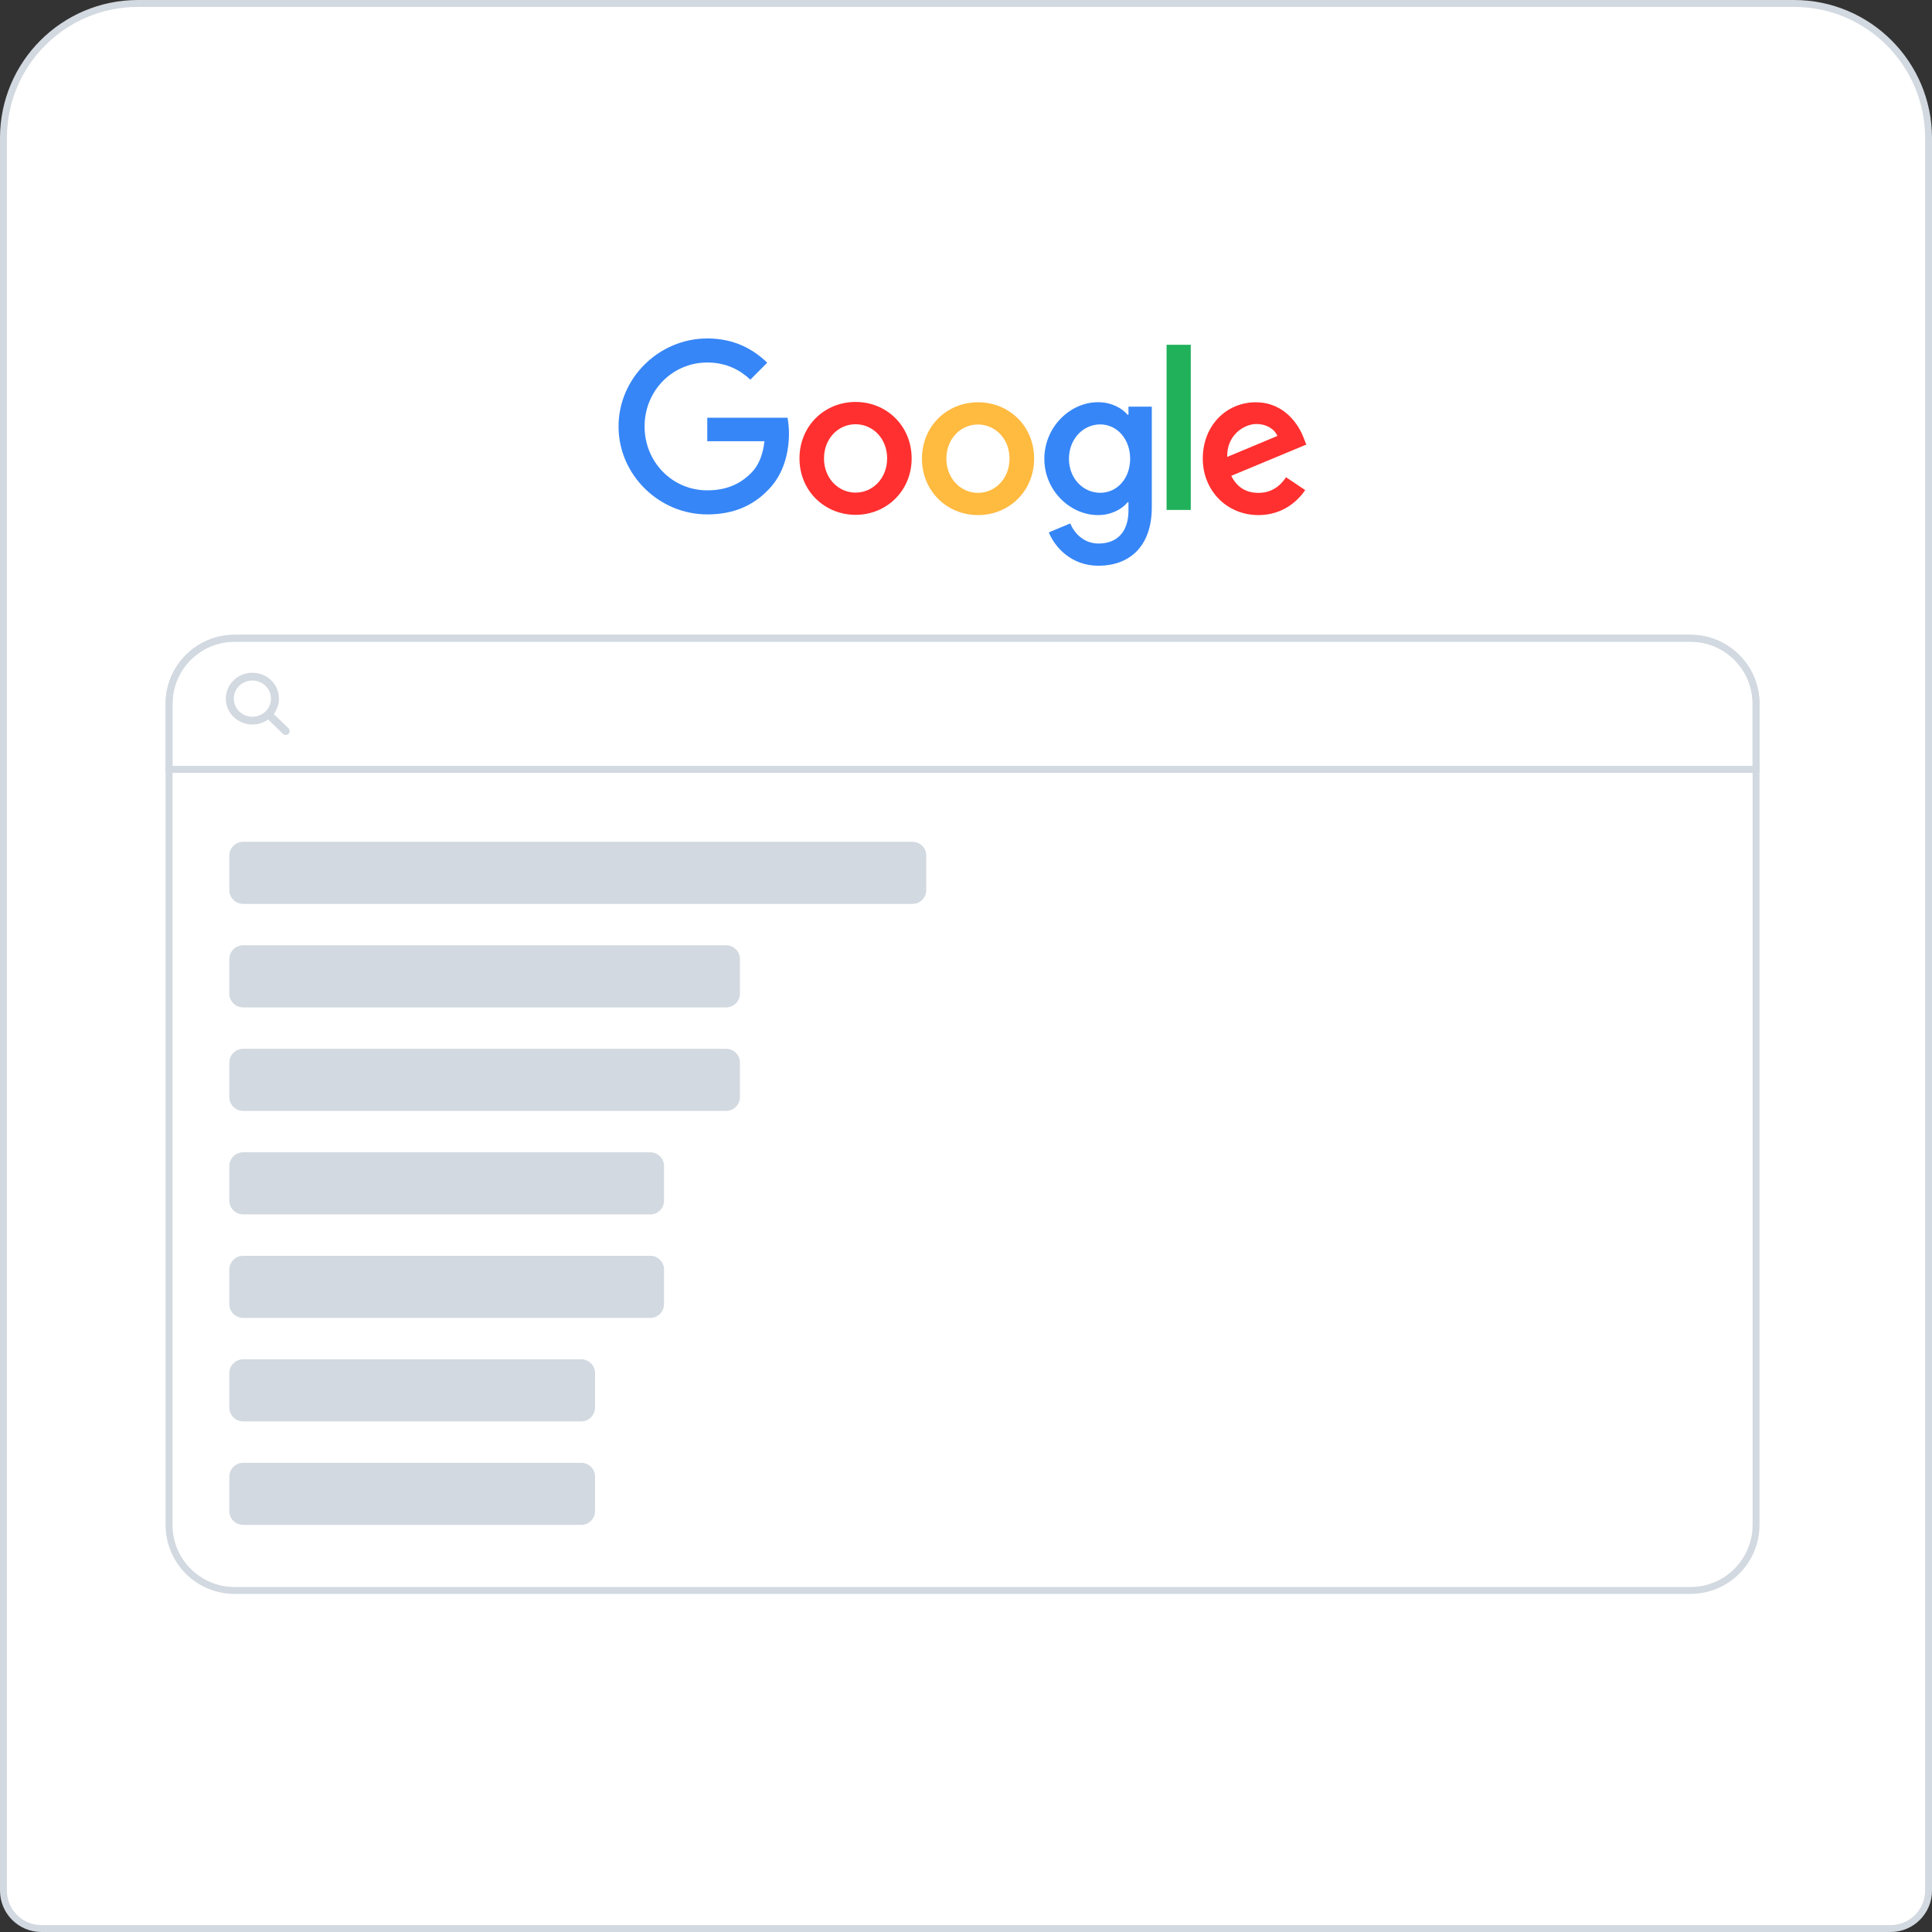 <svg width="280" height="280" viewBox="0 0 280 280" fill="none" xmlns="http://www.w3.org/2000/svg">
<rect x="0" y="0" width="280" height="280" fill="#333333" stroke="none"/>
<path d="M0.5 20C0.5 9.23 9.23 0.5 20 0.5H260C270.77 0.5 279.5 9.23 279.5 20V274C279.5 277.038 277.038 279.5 274 279.5H6C2.962 279.5 0.5 277.038 0.5 274V20Z" fill="white"/>
<path d="M0.5 20C0.5 9.23 9.23 0.5 20 0.5H260C270.77 0.5 279.5 9.23 279.5 20V274C279.5 277.038 277.038 279.5 274 279.5H6C2.962 279.5 0.5 277.038 0.5 274V20Z" stroke="#D2D9E0"/>
<g clip-path="url(#clip0_469_3125)">
<path d="M186.386 69.168L189.16 71.028C188.26 72.361 186.106 74.65 182.383 74.65C177.76 74.65 174.316 71.052 174.316 66.476C174.316 61.606 177.796 58.302 181.994 58.302C186.216 58.302 188.284 61.679 188.953 63.502L189.318 64.432L178.441 68.96C179.268 70.599 180.558 71.431 182.383 71.431C184.208 71.431 185.473 70.526 186.386 69.168ZM177.857 66.219L185.121 63.184C184.719 62.169 183.527 61.447 182.103 61.447C180.29 61.447 177.772 63.062 177.857 66.219Z" fill="#FF302F"/>
<path d="M169.07 49.969H172.574V73.903H169.07V49.969Z" fill="#20B15A"/>
<path d="M163.547 58.938H166.929V73.475C166.929 79.508 163.389 81.992 159.203 81.992C155.261 81.992 152.889 79.324 152.001 77.158L155.103 75.861C155.663 77.195 157.013 78.773 159.203 78.773C161.892 78.773 163.547 77.097 163.547 73.965V72.79H163.425C162.622 73.769 161.089 74.65 159.143 74.65C155.079 74.65 151.355 71.089 151.355 66.5C151.355 61.887 155.079 58.29 159.143 58.29C161.077 58.29 162.622 59.158 163.425 60.113H163.547V58.938ZM163.79 66.5C163.79 63.612 161.88 61.508 159.447 61.508C156.989 61.508 154.921 63.612 154.921 66.5C154.921 69.351 156.989 71.419 159.447 71.419C161.88 71.432 163.79 69.351 163.79 66.5" fill="#3686F7"/>
<path d="M132.122 66.439C132.122 71.15 128.472 74.613 123.995 74.613C119.517 74.613 115.867 71.138 115.867 66.439C115.867 61.703 119.517 58.253 123.995 58.253C128.472 58.253 132.122 61.703 132.122 66.439ZM128.57 66.439C128.57 63.502 126.452 61.483 123.995 61.483C121.537 61.483 119.42 63.502 119.42 66.439C119.42 69.351 121.537 71.395 123.995 71.395C126.453 71.395 128.57 69.351 128.57 66.439Z" fill="#FF302F"/>
<path d="M149.872 66.476C149.872 71.187 146.222 74.65 141.745 74.65C137.267 74.65 133.617 71.187 133.617 66.476C133.617 61.74 137.267 58.302 141.745 58.302C146.222 58.302 149.872 61.728 149.872 66.476ZM146.307 66.476C146.307 63.539 144.19 61.52 141.732 61.52C139.275 61.52 137.158 63.539 137.158 66.476C137.158 69.388 139.275 71.431 141.732 71.431C144.202 71.431 146.307 69.376 146.307 66.476Z" fill="#FFBA40"/>
<path d="M102.505 71.064C97.407 71.064 93.416 66.928 93.416 61.801C93.416 56.674 97.407 52.538 102.505 52.538C105.255 52.538 107.262 53.627 108.747 55.022L111.192 52.563C109.124 50.568 106.362 49.051 102.505 49.051C95.521 49.051 89.644 54.778 89.644 61.801C89.644 68.825 95.521 74.552 102.505 74.552C106.277 74.552 109.124 73.304 111.351 70.979C113.638 68.678 114.344 65.448 114.344 62.829C114.344 62.009 114.246 61.165 114.137 60.541H102.505V63.943H110.791C110.547 66.072 109.878 67.528 108.893 68.519C107.7 69.731 105.815 71.064 102.505 71.064Z" fill="#3686F7"/>
</g>
<path d="M24.5 102C24.5 96.753 28.753 92.5 34 92.5H245C250.247 92.5 254.5 96.753 254.5 102V221C254.5 226.247 250.247 230.5 245 230.5H34C28.753 230.5 24.5 226.247 24.5 221V102Z" stroke="#D2D9E0"/>
<path d="M33.238 124C33.238 122.895 34.134 122 35.238 122H132.238C133.343 122 134.238 122.895 134.238 124V129C134.238 130.105 133.343 131 132.238 131H35.238C34.134 131 33.238 130.105 33.238 129V124Z" fill="#D2D9E0"/>
<path d="M33.238 139C33.238 137.895 34.134 137 35.238 137H105.238C106.343 137 107.238 137.895 107.238 139V144C107.238 145.105 106.343 146 105.238 146H35.238C34.134 146 33.238 145.105 33.238 144V139Z" fill="#D2D9E0"/>
<path d="M33.238 154C33.238 152.895 34.134 152 35.238 152H105.238C106.343 152 107.238 152.895 107.238 154V159C107.238 160.105 106.343 161 105.238 161H35.238C34.134 161 33.238 160.105 33.238 159V154Z" fill="#D2D9E0"/>
<path d="M33.238 169C33.238 167.895 34.134 167 35.238 167H94.238C95.343 167 96.238 167.895 96.238 169V174C96.238 175.105 95.343 176 94.238 176H35.238C34.134 176 33.238 175.105 33.238 174V169Z" fill="#D2D9E0"/>
<path d="M33.238 184C33.238 182.895 34.134 182 35.238 182H94.238C95.343 182 96.238 182.895 96.238 184V189C96.238 190.105 95.343 191 94.238 191H35.238C34.134 191 33.238 190.105 33.238 189V184Z" fill="#D2D9E0"/>
<path d="M33.238 199C33.238 197.895 34.134 197 35.238 197H84.238C85.343 197 86.238 197.895 86.238 199V204C86.238 205.105 85.343 206 84.238 206H35.238C34.134 206 33.238 205.105 33.238 204V199Z" fill="#D2D9E0"/>
<path d="M33.238 214C33.238 212.895 34.134 212 35.238 212H84.238C85.343 212 86.238 212.895 86.238 214V219C86.238 220.105 85.343 221 84.238 221H35.238C34.134 221 33.238 220.105 33.238 219V214Z" fill="#D2D9E0"/>
<path d="M24.5 102C24.5 96.753 28.753 92.5 34 92.5H245C250.247 92.5 254.5 96.753 254.5 102V111.5H24.5V102Z" stroke="#D2D9E0"/>
<path fill-rule="evenodd" clip-rule="evenodd" d="M38.86 104.27C38.078 104.831 37.108 105.083 36.143 104.977C35.178 104.87 34.29 104.412 33.657 103.695C33.024 102.978 32.693 102.054 32.729 101.109C32.766 100.164 33.168 99.267 33.854 98.599C34.541 97.93 35.462 97.539 36.432 97.503C37.402 97.468 38.35 97.79 39.087 98.407C39.823 99.023 40.293 99.888 40.402 100.828C40.511 101.768 40.252 102.713 39.676 103.475L41.798 105.54C41.854 105.592 41.9 105.654 41.931 105.723C41.963 105.792 41.98 105.866 41.981 105.942C41.983 106.017 41.968 106.092 41.939 106.162C41.91 106.232 41.867 106.296 41.812 106.349C41.757 106.403 41.692 106.445 41.62 106.473C41.548 106.501 41.471 106.515 41.394 106.514C41.316 106.513 41.24 106.496 41.169 106.465C41.098 106.435 41.034 106.39 40.981 106.335L38.86 104.27ZM39.272 101.25C39.272 101.946 38.988 102.614 38.483 103.106C37.977 103.598 37.292 103.875 36.577 103.875C35.862 103.875 35.177 103.598 34.671 103.106C34.166 102.614 33.882 101.946 33.882 101.25C33.882 100.554 34.166 99.886 34.671 99.394C35.177 98.902 35.862 98.625 36.577 98.625C37.292 98.625 37.977 98.902 38.483 99.394C38.988 99.886 39.272 100.554 39.272 101.25Z" fill="#D2D9E0"/>
<defs>
<clipPath id="clip0_469_3125">
<rect width="100" height="33" fill="white" transform="translate(89.5 49)"/>
</clipPath>
</defs>
</svg>
